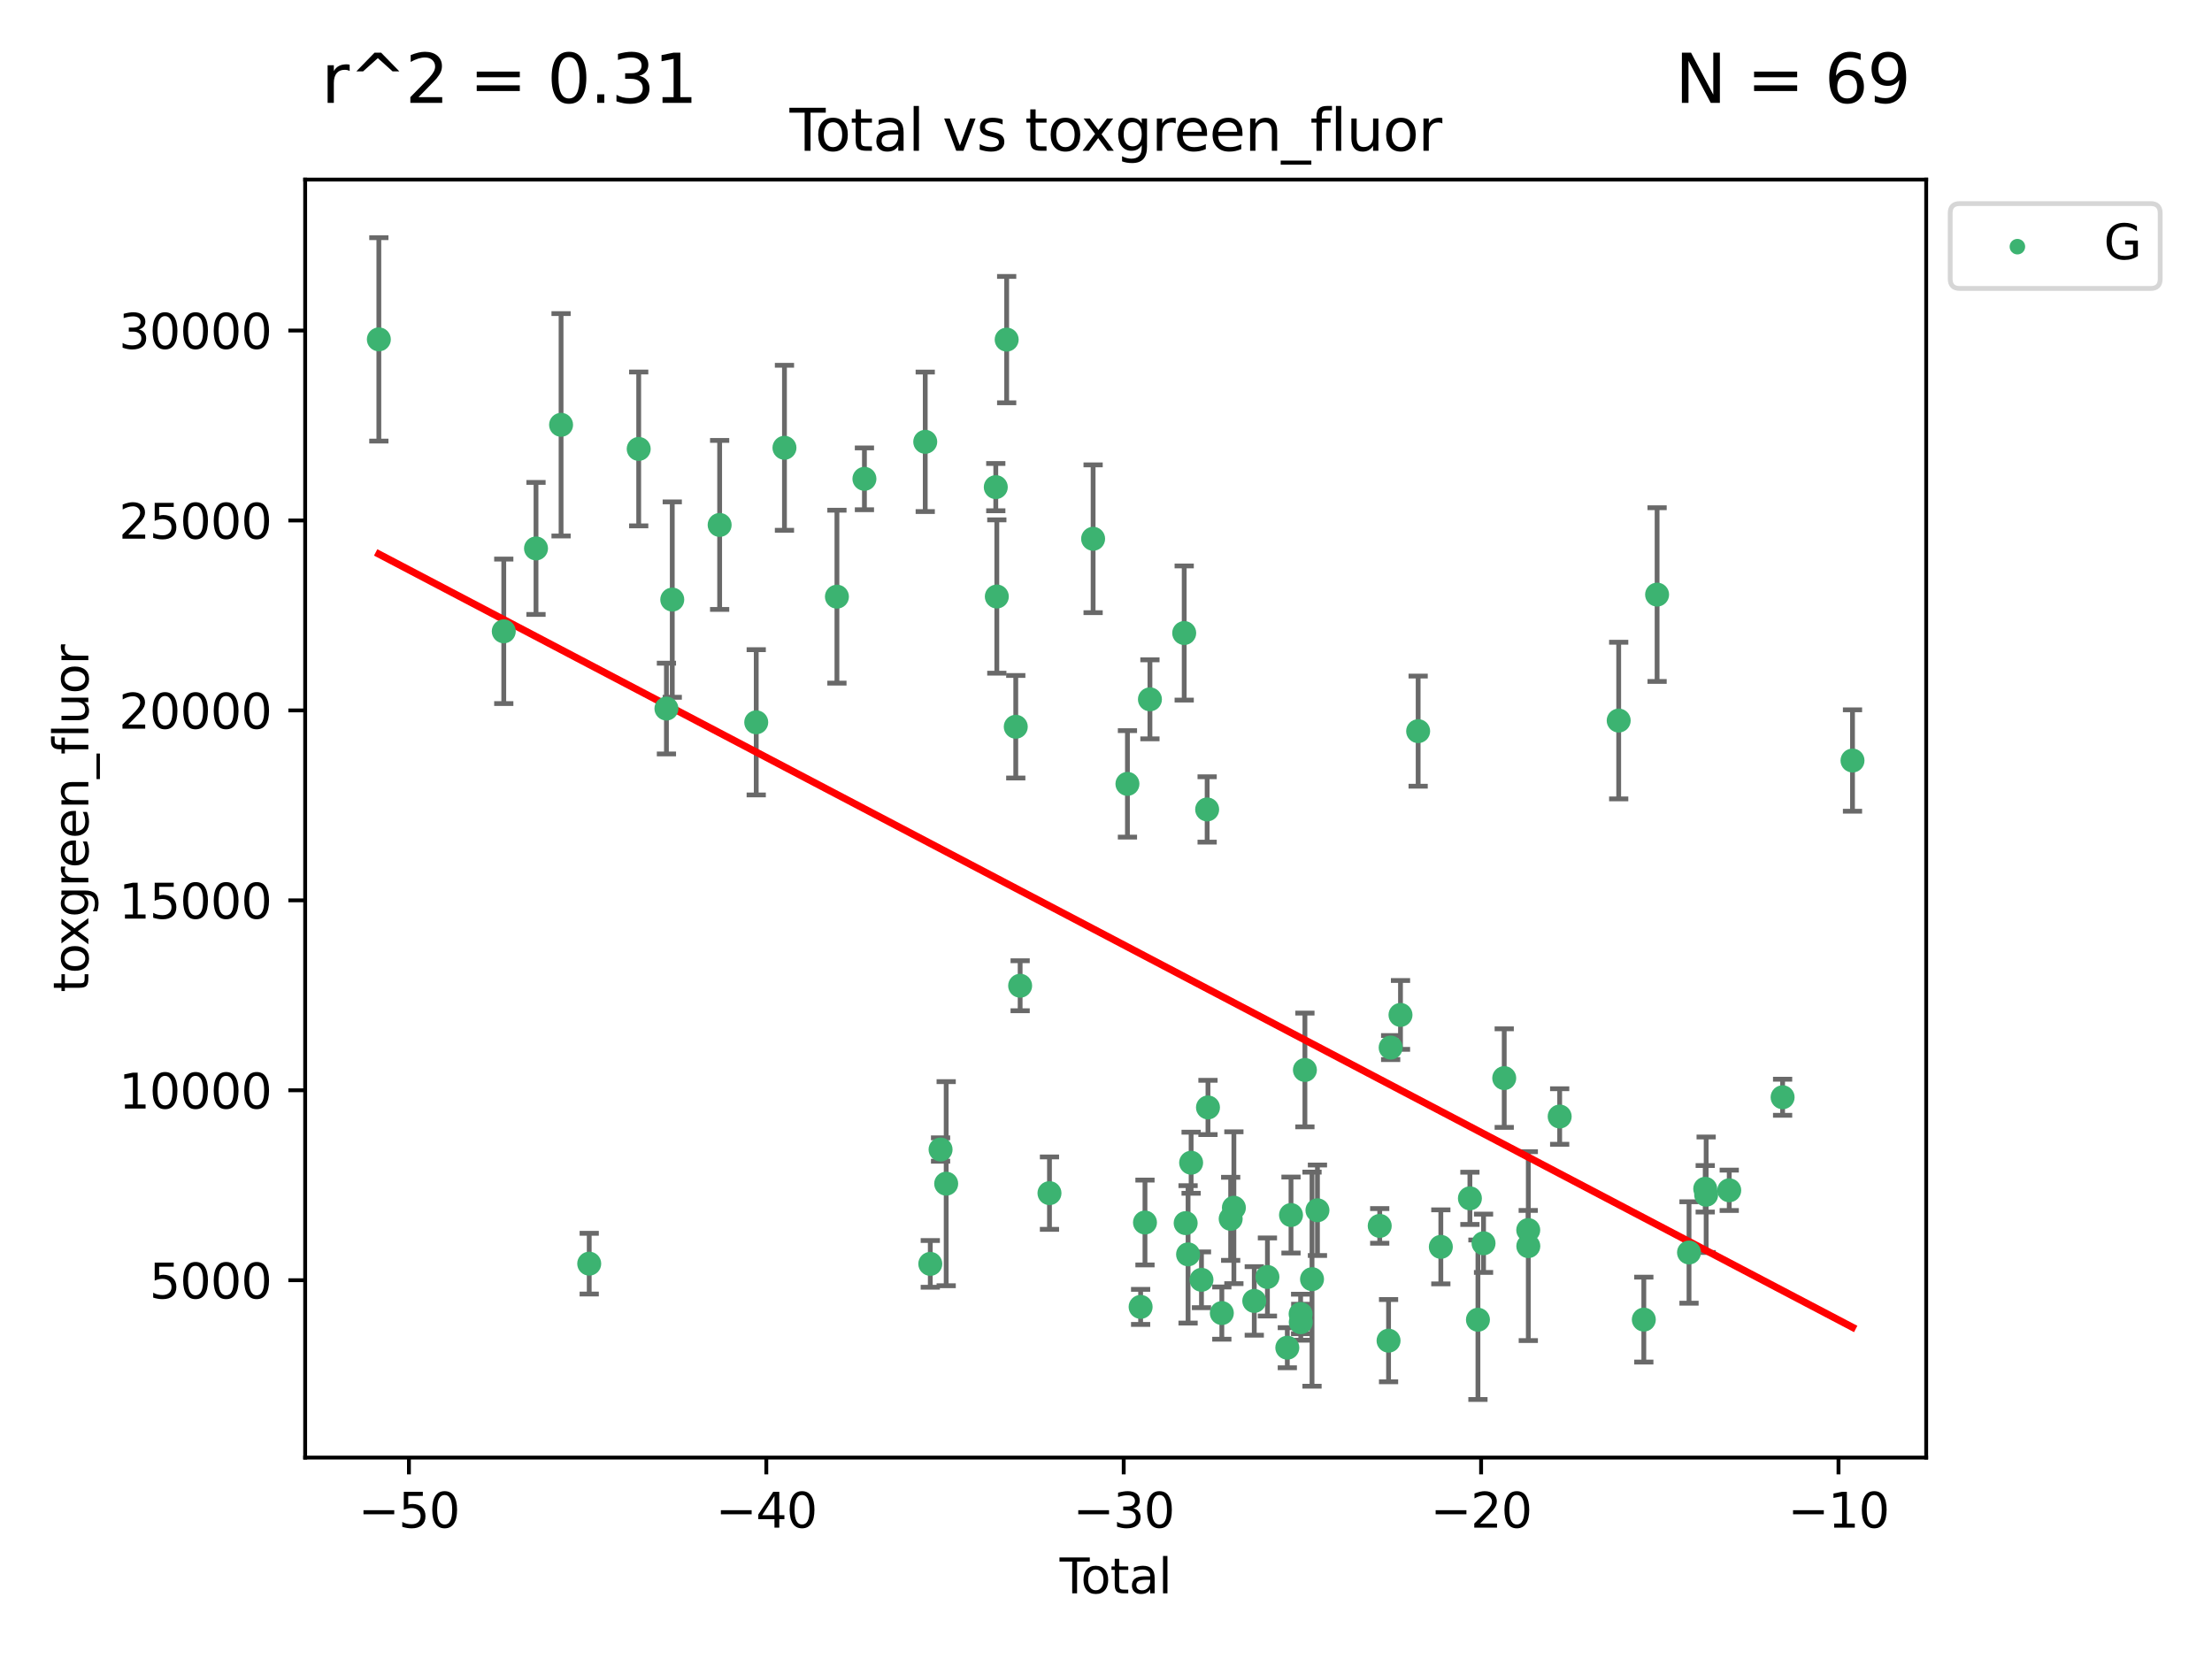 <?xml version="1.0" encoding="utf-8" standalone="no"?>
<!DOCTYPE svg PUBLIC "-//W3C//DTD SVG 1.1//EN"
  "http://www.w3.org/Graphics/SVG/1.1/DTD/svg11.dtd">
<svg xmlns:xlink="http://www.w3.org/1999/xlink" width="460.8pt" height="345.6pt" viewBox="0 0 460.8 345.6" xmlns="http://www.w3.org/2000/svg" version="1.1">
 <defs>
  <style type="text/css">*{stroke-linejoin: round; stroke-linecap: butt}</style>
 </defs>
 <g id="figure_1">
  <g id="patch_1">
   <path d="M 0 345.6 
L 460.8 345.6 
L 460.8 0 
L 0 0 
z
" style="fill: #ffffff"/>
  </g>
  <g id="axes_1">
   <g id="patch_2">
    <path d="M 63.571 303.64 
L 401.26 303.64 
L 401.26 37.411 
L 63.571 37.411 
z
" style="fill: #ffffff"/>
   </g>
   <g id="PathCollection_1">
    <defs>
     <path id="m1f26266fa7" d="M 0 1.118 
C 0.297 1.118 0.581 1 0.791 0.791 
C 1 0.581 1.118 0.297 1.118 0 
C 1.118 -0.297 1 -0.581 0.791 -0.791 
C 0.581 -1 0.297 -1.118 0 -1.118 
C -0.297 -1.118 -0.581 -1 -0.791 -0.791 
C -1 -0.581 -1.118 -0.297 -1.118 0 
C -1.118 0.297 -1 0.581 -0.791 0.791 
C -0.581 1 -0.297 1.118 0 1.118 
z
" style="stroke: #3cb371"/>
    </defs>
    <g clip-path="url(#peb899f0ed3)">
     <use xlink:href="#m1f26266fa7" x="78.921" y="70.697" style="fill: #3cb371; stroke: #3cb371"/>
     <use xlink:href="#m1f26266fa7" x="104.945" y="131.515" style="fill: #3cb371; stroke: #3cb371"/>
     <use xlink:href="#m1f26266fa7" x="111.661" y="114.247" style="fill: #3cb371; stroke: #3cb371"/>
     <use xlink:href="#m1f26266fa7" x="116.882" y="88.495" style="fill: #3cb371; stroke: #3cb371"/>
     <use xlink:href="#m1f26266fa7" x="122.745" y="263.244" style="fill: #3cb371; stroke: #3cb371"/>
     <use xlink:href="#m1f26266fa7" x="133.054" y="93.519" style="fill: #3cb371; stroke: #3cb371"/>
     <use xlink:href="#m1f26266fa7" x="138.83" y="147.608" style="fill: #3cb371; stroke: #3cb371"/>
     <use xlink:href="#m1f26266fa7" x="140.045" y="124.902" style="fill: #3cb371; stroke: #3cb371"/>
     <use xlink:href="#m1f26266fa7" x="149.915" y="109.353" style="fill: #3cb371; stroke: #3cb371"/>
     <use xlink:href="#m1f26266fa7" x="157.537" y="150.469" style="fill: #3cb371; stroke: #3cb371"/>
     <use xlink:href="#m1f26266fa7" x="163.418" y="93.281" style="fill: #3cb371; stroke: #3cb371"/>
     <use xlink:href="#m1f26266fa7" x="174.347" y="124.296" style="fill: #3cb371; stroke: #3cb371"/>
     <use xlink:href="#m1f26266fa7" x="180.076" y="99.749" style="fill: #3cb371; stroke: #3cb371"/>
     <use xlink:href="#m1f26266fa7" x="192.744" y="92.039" style="fill: #3cb371; stroke: #3cb371"/>
     <use xlink:href="#m1f26266fa7" x="193.795" y="263.288" style="fill: #3cb371; stroke: #3cb371"/>
     <use xlink:href="#m1f26266fa7" x="195.937" y="239.466" style="fill: #3cb371; stroke: #3cb371"/>
     <use xlink:href="#m1f26266fa7" x="197.107" y="246.582" style="fill: #3cb371; stroke: #3cb371"/>
     <use xlink:href="#m1f26266fa7" x="207.44" y="101.477" style="fill: #3cb371; stroke: #3cb371"/>
     <use xlink:href="#m1f26266fa7" x="207.655" y="124.265" style="fill: #3cb371; stroke: #3cb371"/>
     <use xlink:href="#m1f26266fa7" x="209.708" y="70.746" style="fill: #3cb371; stroke: #3cb371"/>
     <use xlink:href="#m1f26266fa7" x="211.603" y="151.397" style="fill: #3cb371; stroke: #3cb371"/>
     <use xlink:href="#m1f26266fa7" x="212.514" y="205.347" style="fill: #3cb371; stroke: #3cb371"/>
     <use xlink:href="#m1f26266fa7" x="218.625" y="248.554" style="fill: #3cb371; stroke: #3cb371"/>
     <use xlink:href="#m1f26266fa7" x="227.715" y="112.237" style="fill: #3cb371; stroke: #3cb371"/>
     <use xlink:href="#m1f26266fa7" x="234.867" y="163.297" style="fill: #3cb371; stroke: #3cb371"/>
     <use xlink:href="#m1f26266fa7" x="237.612" y="272.248" style="fill: #3cb371; stroke: #3cb371"/>
     <use xlink:href="#m1f26266fa7" x="238.521" y="254.672" style="fill: #3cb371; stroke: #3cb371"/>
     <use xlink:href="#m1f26266fa7" x="239.552" y="145.683" style="fill: #3cb371; stroke: #3cb371"/>
     <use xlink:href="#m1f26266fa7" x="246.69" y="131.87" style="fill: #3cb371; stroke: #3cb371"/>
     <use xlink:href="#m1f26266fa7" x="246.995" y="254.801" style="fill: #3cb371; stroke: #3cb371"/>
     <use xlink:href="#m1f26266fa7" x="247.498" y="261.306" style="fill: #3cb371; stroke: #3cb371"/>
     <use xlink:href="#m1f26266fa7" x="248.132" y="242.216" style="fill: #3cb371; stroke: #3cb371"/>
     <use xlink:href="#m1f26266fa7" x="250.289" y="266.605" style="fill: #3cb371; stroke: #3cb371"/>
     <use xlink:href="#m1f26266fa7" x="251.47" y="168.62" style="fill: #3cb371; stroke: #3cb371"/>
     <use xlink:href="#m1f26266fa7" x="251.643" y="230.701" style="fill: #3cb371; stroke: #3cb371"/>
     <use xlink:href="#m1f26266fa7" x="254.53" y="273.537" style="fill: #3cb371; stroke: #3cb371"/>
     <use xlink:href="#m1f26266fa7" x="256.372" y="253.906" style="fill: #3cb371; stroke: #3cb371"/>
     <use xlink:href="#m1f26266fa7" x="257.041" y="251.593" style="fill: #3cb371; stroke: #3cb371"/>
     <use xlink:href="#m1f26266fa7" x="261.288" y="271.005" style="fill: #3cb371; stroke: #3cb371"/>
     <use xlink:href="#m1f26266fa7" x="264.028" y="266.018" style="fill: #3cb371; stroke: #3cb371"/>
     <use xlink:href="#m1f26266fa7" x="268.172" y="280.752" style="fill: #3cb371; stroke: #3cb371"/>
     <use xlink:href="#m1f26266fa7" x="268.941" y="253.111" style="fill: #3cb371; stroke: #3cb371"/>
     <use xlink:href="#m1f26266fa7" x="270.942" y="273.724" style="fill: #3cb371; stroke: #3cb371"/>
     <use xlink:href="#m1f26266fa7" x="270.973" y="275.443" style="fill: #3cb371; stroke: #3cb371"/>
     <use xlink:href="#m1f26266fa7" x="271.837" y="222.895" style="fill: #3cb371; stroke: #3cb371"/>
     <use xlink:href="#m1f26266fa7" x="273.319" y="266.474" style="fill: #3cb371; stroke: #3cb371"/>
     <use xlink:href="#m1f26266fa7" x="274.449" y="252.122" style="fill: #3cb371; stroke: #3cb371"/>
     <use xlink:href="#m1f26266fa7" x="287.421" y="255.377" style="fill: #3cb371; stroke: #3cb371"/>
     <use xlink:href="#m1f26266fa7" x="289.262" y="279.285" style="fill: #3cb371; stroke: #3cb371"/>
     <use xlink:href="#m1f26266fa7" x="289.699" y="218.227" style="fill: #3cb371; stroke: #3cb371"/>
     <use xlink:href="#m1f26266fa7" x="291.75" y="211.426" style="fill: #3cb371; stroke: #3cb371"/>
     <use xlink:href="#m1f26266fa7" x="295.426" y="152.313" style="fill: #3cb371; stroke: #3cb371"/>
     <use xlink:href="#m1f26266fa7" x="300.153" y="259.745" style="fill: #3cb371; stroke: #3cb371"/>
     <use xlink:href="#m1f26266fa7" x="306.209" y="249.634" style="fill: #3cb371; stroke: #3cb371"/>
     <use xlink:href="#m1f26266fa7" x="307.883" y="274.926" style="fill: #3cb371; stroke: #3cb371"/>
     <use xlink:href="#m1f26266fa7" x="309.049" y="258.998" style="fill: #3cb371; stroke: #3cb371"/>
     <use xlink:href="#m1f26266fa7" x="313.358" y="224.588" style="fill: #3cb371; stroke: #3cb371"/>
     <use xlink:href="#m1f26266fa7" x="318.359" y="256.243" style="fill: #3cb371; stroke: #3cb371"/>
     <use xlink:href="#m1f26266fa7" x="318.374" y="259.592" style="fill: #3cb371; stroke: #3cb371"/>
     <use xlink:href="#m1f26266fa7" x="324.91" y="232.59" style="fill: #3cb371; stroke: #3cb371"/>
     <use xlink:href="#m1f26266fa7" x="337.204" y="150.105" style="fill: #3cb371; stroke: #3cb371"/>
     <use xlink:href="#m1f26266fa7" x="342.437" y="274.898" style="fill: #3cb371; stroke: #3cb371"/>
     <use xlink:href="#m1f26266fa7" x="345.204" y="123.865" style="fill: #3cb371; stroke: #3cb371"/>
     <use xlink:href="#m1f26266fa7" x="351.854" y="260.916" style="fill: #3cb371; stroke: #3cb371"/>
     <use xlink:href="#m1f26266fa7" x="355.23" y="247.646" style="fill: #3cb371; stroke: #3cb371"/>
     <use xlink:href="#m1f26266fa7" x="355.424" y="248.886" style="fill: #3cb371; stroke: #3cb371"/>
     <use xlink:href="#m1f26266fa7" x="360.232" y="247.962" style="fill: #3cb371; stroke: #3cb371"/>
     <use xlink:href="#m1f26266fa7" x="371.349" y="228.579" style="fill: #3cb371; stroke: #3cb371"/>
     <use xlink:href="#m1f26266fa7" x="385.911" y="158.432" style="fill: #3cb371; stroke: #3cb371"/>
    </g>
   </g>
   <g id="matplotlib.axis_1">
    <g id="xtick_1">
     <g id="line2d_1">
      <defs>
       <path id="m17f52fad40" d="M 0 0 
L 0 3.5 
" style="stroke: #000000; stroke-width: 0.8"/>
      </defs>
      <g>
       <use xlink:href="#m17f52fad40" x="85.187" y="303.64" style="stroke: #000000; stroke-width: 0.8"/>
      </g>
     </g>
     <g id="text_1">
      <!-- −50 -->
      <g transform="translate(74.634 318.238)scale(0.1 -0.1)">
       <defs>
        <path id="DejaVuSans-2212" d="M 678 2272 
L 4684 2272 
L 4684 1741 
L 678 1741 
L 678 2272 
z
" transform="scale(0.016)"/>
        <path id="DejaVuSans-35" d="M 691 4666 
L 3169 4666 
L 3169 4134 
L 1269 4134 
L 1269 2991 
Q 1406 3038 1543 3061 
Q 1681 3084 1819 3084 
Q 2600 3084 3056 2656 
Q 3513 2228 3513 1497 
Q 3513 744 3044 326 
Q 2575 -91 1722 -91 
Q 1428 -91 1123 -41 
Q 819 9 494 109 
L 494 744 
Q 775 591 1075 516 
Q 1375 441 1709 441 
Q 2250 441 2565 725 
Q 2881 1009 2881 1497 
Q 2881 1984 2565 2268 
Q 2250 2553 1709 2553 
Q 1456 2553 1204 2497 
Q 953 2441 691 2322 
L 691 4666 
z
" transform="scale(0.016)"/>
        <path id="DejaVuSans-30" d="M 2034 4250 
Q 1547 4250 1301 3770 
Q 1056 3291 1056 2328 
Q 1056 1369 1301 889 
Q 1547 409 2034 409 
Q 2525 409 2770 889 
Q 3016 1369 3016 2328 
Q 3016 3291 2770 3770 
Q 2525 4250 2034 4250 
z
M 2034 4750 
Q 2819 4750 3233 4129 
Q 3647 3509 3647 2328 
Q 3647 1150 3233 529 
Q 2819 -91 2034 -91 
Q 1250 -91 836 529 
Q 422 1150 422 2328 
Q 422 3509 836 4129 
Q 1250 4750 2034 4750 
z
" transform="scale(0.016)"/>
       </defs>
       <use xlink:href="#DejaVuSans-2212"/>
       <use xlink:href="#DejaVuSans-35" x="83.789"/>
       <use xlink:href="#DejaVuSans-30" x="147.412"/>
      </g>
     </g>
    </g>
    <g id="xtick_2">
     <g id="line2d_2">
      <g>
       <use xlink:href="#m17f52fad40" x="159.638" y="303.64" style="stroke: #000000; stroke-width: 0.8"/>
      </g>
     </g>
     <g id="text_2">
      <!-- −40 -->
      <g transform="translate(149.086 318.238)scale(0.1 -0.1)">
       <defs>
        <path id="DejaVuSans-34" d="M 2419 4116 
L 825 1625 
L 2419 1625 
L 2419 4116 
z
M 2253 4666 
L 3047 4666 
L 3047 1625 
L 3713 1625 
L 3713 1100 
L 3047 1100 
L 3047 0 
L 2419 0 
L 2419 1100 
L 313 1100 
L 313 1709 
L 2253 4666 
z
" transform="scale(0.016)"/>
       </defs>
       <use xlink:href="#DejaVuSans-2212"/>
       <use xlink:href="#DejaVuSans-34" x="83.789"/>
       <use xlink:href="#DejaVuSans-30" x="147.412"/>
      </g>
     </g>
    </g>
    <g id="xtick_3">
     <g id="line2d_3">
      <g>
       <use xlink:href="#m17f52fad40" x="234.089" y="303.64" style="stroke: #000000; stroke-width: 0.8"/>
      </g>
     </g>
     <g id="text_3">
      <!-- −30 -->
      <g transform="translate(223.537 318.238)scale(0.1 -0.1)">
       <defs>
        <path id="DejaVuSans-33" d="M 2597 2516 
Q 3050 2419 3304 2112 
Q 3559 1806 3559 1356 
Q 3559 666 3084 287 
Q 2609 -91 1734 -91 
Q 1441 -91 1130 -33 
Q 819 25 488 141 
L 488 750 
Q 750 597 1062 519 
Q 1375 441 1716 441 
Q 2309 441 2620 675 
Q 2931 909 2931 1356 
Q 2931 1769 2642 2001 
Q 2353 2234 1838 2234 
L 1294 2234 
L 1294 2753 
L 1863 2753 
Q 2328 2753 2575 2939 
Q 2822 3125 2822 3475 
Q 2822 3834 2567 4026 
Q 2313 4219 1838 4219 
Q 1578 4219 1281 4162 
Q 984 4106 628 3988 
L 628 4550 
Q 988 4650 1302 4700 
Q 1616 4750 1894 4750 
Q 2613 4750 3031 4423 
Q 3450 4097 3450 3541 
Q 3450 3153 3228 2886 
Q 3006 2619 2597 2516 
z
" transform="scale(0.016)"/>
       </defs>
       <use xlink:href="#DejaVuSans-2212"/>
       <use xlink:href="#DejaVuSans-33" x="83.789"/>
       <use xlink:href="#DejaVuSans-30" x="147.412"/>
      </g>
     </g>
    </g>
    <g id="xtick_4">
     <g id="line2d_4">
      <g>
       <use xlink:href="#m17f52fad40" x="308.541" y="303.64" style="stroke: #000000; stroke-width: 0.8"/>
      </g>
     </g>
     <g id="text_4">
      <!-- −20 -->
      <g transform="translate(297.988 318.238)scale(0.1 -0.1)">
       <defs>
        <path id="DejaVuSans-32" d="M 1228 531 
L 3431 531 
L 3431 0 
L 469 0 
L 469 531 
Q 828 903 1448 1529 
Q 2069 2156 2228 2338 
Q 2531 2678 2651 2914 
Q 2772 3150 2772 3378 
Q 2772 3750 2511 3984 
Q 2250 4219 1831 4219 
Q 1534 4219 1204 4116 
Q 875 4013 500 3803 
L 500 4441 
Q 881 4594 1212 4672 
Q 1544 4750 1819 4750 
Q 2544 4750 2975 4387 
Q 3406 4025 3406 3419 
Q 3406 3131 3298 2873 
Q 3191 2616 2906 2266 
Q 2828 2175 2409 1742 
Q 1991 1309 1228 531 
z
" transform="scale(0.016)"/>
       </defs>
       <use xlink:href="#DejaVuSans-2212"/>
       <use xlink:href="#DejaVuSans-32" x="83.789"/>
       <use xlink:href="#DejaVuSans-30" x="147.412"/>
      </g>
     </g>
    </g>
    <g id="xtick_5">
     <g id="line2d_5">
      <g>
       <use xlink:href="#m17f52fad40" x="382.992" y="303.64" style="stroke: #000000; stroke-width: 0.8"/>
      </g>
     </g>
     <g id="text_5">
      <!-- −10 -->
      <g transform="translate(372.44 318.238)scale(0.1 -0.1)">
       <defs>
        <path id="DejaVuSans-31" d="M 794 531 
L 1825 531 
L 1825 4091 
L 703 3866 
L 703 4441 
L 1819 4666 
L 2450 4666 
L 2450 531 
L 3481 531 
L 3481 0 
L 794 0 
L 794 531 
z
" transform="scale(0.016)"/>
       </defs>
       <use xlink:href="#DejaVuSans-2212"/>
       <use xlink:href="#DejaVuSans-31" x="83.789"/>
       <use xlink:href="#DejaVuSans-30" x="147.412"/>
      </g>
     </g>
    </g>
    <g id="text_6">
     <!-- Total -->
     <g transform="translate(220.739 331.917)scale(0.1 -0.1)">
      <defs>
       <path id="DejaVuSans-54" d="M -19 4666 
L 3928 4666 
L 3928 4134 
L 2272 4134 
L 2272 0 
L 1638 0 
L 1638 4134 
L -19 4134 
L -19 4666 
z
" transform="scale(0.016)"/>
       <path id="DejaVuSans-6f" d="M 1959 3097 
Q 1497 3097 1228 2736 
Q 959 2375 959 1747 
Q 959 1119 1226 758 
Q 1494 397 1959 397 
Q 2419 397 2687 759 
Q 2956 1122 2956 1747 
Q 2956 2369 2687 2733 
Q 2419 3097 1959 3097 
z
M 1959 3584 
Q 2709 3584 3137 3096 
Q 3566 2609 3566 1747 
Q 3566 888 3137 398 
Q 2709 -91 1959 -91 
Q 1206 -91 779 398 
Q 353 888 353 1747 
Q 353 2609 779 3096 
Q 1206 3584 1959 3584 
z
" transform="scale(0.016)"/>
       <path id="DejaVuSans-74" d="M 1172 4494 
L 1172 3500 
L 2356 3500 
L 2356 3053 
L 1172 3053 
L 1172 1153 
Q 1172 725 1289 603 
Q 1406 481 1766 481 
L 2356 481 
L 2356 0 
L 1766 0 
Q 1100 0 847 248 
Q 594 497 594 1153 
L 594 3053 
L 172 3053 
L 172 3500 
L 594 3500 
L 594 4494 
L 1172 4494 
z
" transform="scale(0.016)"/>
       <path id="DejaVuSans-61" d="M 2194 1759 
Q 1497 1759 1228 1600 
Q 959 1441 959 1056 
Q 959 750 1161 570 
Q 1363 391 1709 391 
Q 2188 391 2477 730 
Q 2766 1069 2766 1631 
L 2766 1759 
L 2194 1759 
z
M 3341 1997 
L 3341 0 
L 2766 0 
L 2766 531 
Q 2569 213 2275 61 
Q 1981 -91 1556 -91 
Q 1019 -91 701 211 
Q 384 513 384 1019 
Q 384 1609 779 1909 
Q 1175 2209 1959 2209 
L 2766 2209 
L 2766 2266 
Q 2766 2663 2505 2880 
Q 2244 3097 1772 3097 
Q 1472 3097 1187 3025 
Q 903 2953 641 2809 
L 641 3341 
Q 956 3463 1253 3523 
Q 1550 3584 1831 3584 
Q 2591 3584 2966 3190 
Q 3341 2797 3341 1997 
z
" transform="scale(0.016)"/>
       <path id="DejaVuSans-6c" d="M 603 4863 
L 1178 4863 
L 1178 0 
L 603 0 
L 603 4863 
z
" transform="scale(0.016)"/>
      </defs>
      <use xlink:href="#DejaVuSans-54"/>
      <use xlink:href="#DejaVuSans-6f" x="44.084"/>
      <use xlink:href="#DejaVuSans-74" x="105.266"/>
      <use xlink:href="#DejaVuSans-61" x="144.475"/>
      <use xlink:href="#DejaVuSans-6c" x="205.754"/>
     </g>
    </g>
   </g>
   <g id="matplotlib.axis_2">
    <g id="ytick_1">
     <g id="line2d_6">
      <defs>
       <path id="m079429881a" d="M 0 0 
L -3.5 0 
" style="stroke: #000000; stroke-width: 0.8"/>
      </defs>
      <g>
       <use xlink:href="#m079429881a" x="63.571" y="266.693" style="stroke: #000000; stroke-width: 0.8"/>
      </g>
     </g>
     <g id="text_7">
      <!-- 5000 -->
      <g transform="translate(31.121 270.492)scale(0.1 -0.1)">
       <use xlink:href="#DejaVuSans-35"/>
       <use xlink:href="#DejaVuSans-30" x="63.623"/>
       <use xlink:href="#DejaVuSans-30" x="127.246"/>
       <use xlink:href="#DejaVuSans-30" x="190.869"/>
      </g>
     </g>
    </g>
    <g id="ytick_2">
     <g id="line2d_7">
      <g>
       <use xlink:href="#m079429881a" x="63.571" y="227.125" style="stroke: #000000; stroke-width: 0.8"/>
      </g>
     </g>
     <g id="text_8">
      <!-- 10000 -->
      <g transform="translate(24.759 230.924)scale(0.1 -0.1)">
       <use xlink:href="#DejaVuSans-31"/>
       <use xlink:href="#DejaVuSans-30" x="63.623"/>
       <use xlink:href="#DejaVuSans-30" x="127.246"/>
       <use xlink:href="#DejaVuSans-30" x="190.869"/>
       <use xlink:href="#DejaVuSans-30" x="254.492"/>
      </g>
     </g>
    </g>
    <g id="ytick_3">
     <g id="line2d_8">
      <g>
       <use xlink:href="#m079429881a" x="63.571" y="187.557" style="stroke: #000000; stroke-width: 0.8"/>
      </g>
     </g>
     <g id="text_9">
      <!-- 15000 -->
      <g transform="translate(24.759 191.356)scale(0.1 -0.1)">
       <use xlink:href="#DejaVuSans-31"/>
       <use xlink:href="#DejaVuSans-35" x="63.623"/>
       <use xlink:href="#DejaVuSans-30" x="127.246"/>
       <use xlink:href="#DejaVuSans-30" x="190.869"/>
       <use xlink:href="#DejaVuSans-30" x="254.492"/>
      </g>
     </g>
    </g>
    <g id="ytick_4">
     <g id="line2d_9">
      <g>
       <use xlink:href="#m079429881a" x="63.571" y="147.989" style="stroke: #000000; stroke-width: 0.8"/>
      </g>
     </g>
     <g id="text_10">
      <!-- 20000 -->
      <g transform="translate(24.759 151.788)scale(0.1 -0.1)">
       <use xlink:href="#DejaVuSans-32"/>
       <use xlink:href="#DejaVuSans-30" x="63.623"/>
       <use xlink:href="#DejaVuSans-30" x="127.246"/>
       <use xlink:href="#DejaVuSans-30" x="190.869"/>
       <use xlink:href="#DejaVuSans-30" x="254.492"/>
      </g>
     </g>
    </g>
    <g id="ytick_5">
     <g id="line2d_10">
      <g>
       <use xlink:href="#m079429881a" x="63.571" y="108.421" style="stroke: #000000; stroke-width: 0.8"/>
      </g>
     </g>
     <g id="text_11">
      <!-- 25000 -->
      <g transform="translate(24.759 112.22)scale(0.1 -0.1)">
       <use xlink:href="#DejaVuSans-32"/>
       <use xlink:href="#DejaVuSans-35" x="63.623"/>
       <use xlink:href="#DejaVuSans-30" x="127.246"/>
       <use xlink:href="#DejaVuSans-30" x="190.869"/>
       <use xlink:href="#DejaVuSans-30" x="254.492"/>
      </g>
     </g>
    </g>
    <g id="ytick_6">
     <g id="line2d_11">
      <g>
       <use xlink:href="#m079429881a" x="63.571" y="68.853" style="stroke: #000000; stroke-width: 0.8"/>
      </g>
     </g>
     <g id="text_12">
      <!-- 30000 -->
      <g transform="translate(24.759 72.652)scale(0.1 -0.1)">
       <use xlink:href="#DejaVuSans-33"/>
       <use xlink:href="#DejaVuSans-30" x="63.623"/>
       <use xlink:href="#DejaVuSans-30" x="127.246"/>
       <use xlink:href="#DejaVuSans-30" x="190.869"/>
       <use xlink:href="#DejaVuSans-30" x="254.492"/>
      </g>
     </g>
    </g>
    <g id="text_13">
     <!-- toxgreen_fluor -->
     <g transform="translate(18.401 206.72)rotate(-90)scale(0.1 -0.1)">
      <defs>
       <path id="DejaVuSans-78" d="M 3513 3500 
L 2247 1797 
L 3578 0 
L 2900 0 
L 1881 1375 
L 863 0 
L 184 0 
L 1544 1831 
L 300 3500 
L 978 3500 
L 1906 2253 
L 2834 3500 
L 3513 3500 
z
" transform="scale(0.016)"/>
       <path id="DejaVuSans-67" d="M 2906 1791 
Q 2906 2416 2648 2759 
Q 2391 3103 1925 3103 
Q 1463 3103 1205 2759 
Q 947 2416 947 1791 
Q 947 1169 1205 825 
Q 1463 481 1925 481 
Q 2391 481 2648 825 
Q 2906 1169 2906 1791 
z
M 3481 434 
Q 3481 -459 3084 -895 
Q 2688 -1331 1869 -1331 
Q 1566 -1331 1297 -1286 
Q 1028 -1241 775 -1147 
L 775 -588 
Q 1028 -725 1275 -790 
Q 1522 -856 1778 -856 
Q 2344 -856 2625 -561 
Q 2906 -266 2906 331 
L 2906 616 
Q 2728 306 2450 153 
Q 2172 0 1784 0 
Q 1141 0 747 490 
Q 353 981 353 1791 
Q 353 2603 747 3093 
Q 1141 3584 1784 3584 
Q 2172 3584 2450 3431 
Q 2728 3278 2906 2969 
L 2906 3500 
L 3481 3500 
L 3481 434 
z
" transform="scale(0.016)"/>
       <path id="DejaVuSans-72" d="M 2631 2963 
Q 2534 3019 2420 3045 
Q 2306 3072 2169 3072 
Q 1681 3072 1420 2755 
Q 1159 2438 1159 1844 
L 1159 0 
L 581 0 
L 581 3500 
L 1159 3500 
L 1159 2956 
Q 1341 3275 1631 3429 
Q 1922 3584 2338 3584 
Q 2397 3584 2469 3576 
Q 2541 3569 2628 3553 
L 2631 2963 
z
" transform="scale(0.016)"/>
       <path id="DejaVuSans-65" d="M 3597 1894 
L 3597 1613 
L 953 1613 
Q 991 1019 1311 708 
Q 1631 397 2203 397 
Q 2534 397 2845 478 
Q 3156 559 3463 722 
L 3463 178 
Q 3153 47 2828 -22 
Q 2503 -91 2169 -91 
Q 1331 -91 842 396 
Q 353 884 353 1716 
Q 353 2575 817 3079 
Q 1281 3584 2069 3584 
Q 2775 3584 3186 3129 
Q 3597 2675 3597 1894 
z
M 3022 2063 
Q 3016 2534 2758 2815 
Q 2500 3097 2075 3097 
Q 1594 3097 1305 2825 
Q 1016 2553 972 2059 
L 3022 2063 
z
" transform="scale(0.016)"/>
       <path id="DejaVuSans-6e" d="M 3513 2113 
L 3513 0 
L 2938 0 
L 2938 2094 
Q 2938 2591 2744 2837 
Q 2550 3084 2163 3084 
Q 1697 3084 1428 2787 
Q 1159 2491 1159 1978 
L 1159 0 
L 581 0 
L 581 3500 
L 1159 3500 
L 1159 2956 
Q 1366 3272 1645 3428 
Q 1925 3584 2291 3584 
Q 2894 3584 3203 3211 
Q 3513 2838 3513 2113 
z
" transform="scale(0.016)"/>
       <path id="DejaVuSans-5f" d="M 3263 -1063 
L 3263 -1509 
L -63 -1509 
L -63 -1063 
L 3263 -1063 
z
" transform="scale(0.016)"/>
       <path id="DejaVuSans-66" d="M 2375 4863 
L 2375 4384 
L 1825 4384 
Q 1516 4384 1395 4259 
Q 1275 4134 1275 3809 
L 1275 3500 
L 2222 3500 
L 2222 3053 
L 1275 3053 
L 1275 0 
L 697 0 
L 697 3053 
L 147 3053 
L 147 3500 
L 697 3500 
L 697 3744 
Q 697 4328 969 4595 
Q 1241 4863 1831 4863 
L 2375 4863 
z
" transform="scale(0.016)"/>
       <path id="DejaVuSans-75" d="M 544 1381 
L 544 3500 
L 1119 3500 
L 1119 1403 
Q 1119 906 1312 657 
Q 1506 409 1894 409 
Q 2359 409 2629 706 
Q 2900 1003 2900 1516 
L 2900 3500 
L 3475 3500 
L 3475 0 
L 2900 0 
L 2900 538 
Q 2691 219 2414 64 
Q 2138 -91 1772 -91 
Q 1169 -91 856 284 
Q 544 659 544 1381 
z
M 1991 3584 
L 1991 3584 
z
" transform="scale(0.016)"/>
      </defs>
      <use xlink:href="#DejaVuSans-74"/>
      <use xlink:href="#DejaVuSans-6f" x="39.209"/>
      <use xlink:href="#DejaVuSans-78" x="97.266"/>
      <use xlink:href="#DejaVuSans-67" x="156.445"/>
      <use xlink:href="#DejaVuSans-72" x="219.922"/>
      <use xlink:href="#DejaVuSans-65" x="258.785"/>
      <use xlink:href="#DejaVuSans-65" x="320.309"/>
      <use xlink:href="#DejaVuSans-6e" x="381.832"/>
      <use xlink:href="#DejaVuSans-5f" x="445.211"/>
      <use xlink:href="#DejaVuSans-66" x="495.211"/>
      <use xlink:href="#DejaVuSans-6c" x="530.416"/>
      <use xlink:href="#DejaVuSans-75" x="558.199"/>
      <use xlink:href="#DejaVuSans-6f" x="621.578"/>
      <use xlink:href="#DejaVuSans-72" x="682.76"/>
     </g>
    </g>
   </g>
   <g id="LineCollection_1">
    <path d="M 78.921 91.882 
L 78.921 49.513 
" clip-path="url(#peb899f0ed3)" style="fill: none; stroke: #696969"/>
    <path d="M 104.945 146.565 
L 104.945 116.466 
" clip-path="url(#peb899f0ed3)" style="fill: none; stroke: #696969"/>
    <path d="M 111.661 128.001 
L 111.661 100.493 
" clip-path="url(#peb899f0ed3)" style="fill: none; stroke: #696969"/>
    <path d="M 116.882 111.658 
L 116.882 65.332 
" clip-path="url(#peb899f0ed3)" style="fill: none; stroke: #696969"/>
    <path d="M 122.745 269.569 
L 122.745 256.919 
" clip-path="url(#peb899f0ed3)" style="fill: none; stroke: #696969"/>
    <path d="M 133.054 109.546 
L 133.054 77.492 
" clip-path="url(#peb899f0ed3)" style="fill: none; stroke: #696969"/>
    <path d="M 138.83 157.063 
L 138.83 138.153 
" clip-path="url(#peb899f0ed3)" style="fill: none; stroke: #696969"/>
    <path d="M 140.045 145.257 
L 140.045 104.548 
" clip-path="url(#peb899f0ed3)" style="fill: none; stroke: #696969"/>
    <path d="M 149.915 126.956 
L 149.915 91.751 
" clip-path="url(#peb899f0ed3)" style="fill: none; stroke: #696969"/>
    <path d="M 157.537 165.597 
L 157.537 135.341 
" clip-path="url(#peb899f0ed3)" style="fill: none; stroke: #696969"/>
    <path d="M 163.418 110.469 
L 163.418 76.093 
" clip-path="url(#peb899f0ed3)" style="fill: none; stroke: #696969"/>
    <path d="M 174.347 142.309 
L 174.347 106.282 
" clip-path="url(#peb899f0ed3)" style="fill: none; stroke: #696969"/>
    <path d="M 180.076 106.185 
L 180.076 93.313 
" clip-path="url(#peb899f0ed3)" style="fill: none; stroke: #696969"/>
    <path d="M 192.744 106.568 
L 192.744 77.509 
" clip-path="url(#peb899f0ed3)" style="fill: none; stroke: #696969"/>
    <path d="M 193.795 268.154 
L 193.795 258.423 
" clip-path="url(#peb899f0ed3)" style="fill: none; stroke: #696969"/>
    <path d="M 195.937 241.903 
L 195.937 237.028 
" clip-path="url(#peb899f0ed3)" style="fill: none; stroke: #696969"/>
    <path d="M 197.107 267.841 
L 197.107 225.323 
" clip-path="url(#peb899f0ed3)" style="fill: none; stroke: #696969"/>
    <path d="M 207.44 106.404 
L 207.44 96.549 
" clip-path="url(#peb899f0ed3)" style="fill: none; stroke: #696969"/>
    <path d="M 207.655 140.234 
L 207.655 108.295 
" clip-path="url(#peb899f0ed3)" style="fill: none; stroke: #696969"/>
    <path d="M 209.708 83.907 
L 209.708 57.586 
" clip-path="url(#peb899f0ed3)" style="fill: none; stroke: #696969"/>
    <path d="M 211.603 162.075 
L 211.603 140.718 
" clip-path="url(#peb899f0ed3)" style="fill: none; stroke: #696969"/>
    <path d="M 212.514 210.557 
L 212.514 200.138 
" clip-path="url(#peb899f0ed3)" style="fill: none; stroke: #696969"/>
    <path d="M 218.625 256.094 
L 218.625 241.014 
" clip-path="url(#peb899f0ed3)" style="fill: none; stroke: #696969"/>
    <path d="M 227.715 127.633 
L 227.715 96.841 
" clip-path="url(#peb899f0ed3)" style="fill: none; stroke: #696969"/>
    <path d="M 234.867 174.387 
L 234.867 152.207 
" clip-path="url(#peb899f0ed3)" style="fill: none; stroke: #696969"/>
    <path d="M 237.612 275.902 
L 237.612 268.594 
" clip-path="url(#peb899f0ed3)" style="fill: none; stroke: #696969"/>
    <path d="M 238.521 263.511 
L 238.521 245.832 
" clip-path="url(#peb899f0ed3)" style="fill: none; stroke: #696969"/>
    <path d="M 239.552 153.913 
L 239.552 137.454 
" clip-path="url(#peb899f0ed3)" style="fill: none; stroke: #696969"/>
    <path d="M 246.69 145.838 
L 246.69 117.901 
" clip-path="url(#peb899f0ed3)" style="fill: none; stroke: #696969"/>
    <path d="M 246.995 255.473 
L 246.995 254.128 
" clip-path="url(#peb899f0ed3)" style="fill: none; stroke: #696969"/>
    <path d="M 247.498 275.619 
L 247.498 246.993 
" clip-path="url(#peb899f0ed3)" style="fill: none; stroke: #696969"/>
    <path d="M 248.132 248.578 
L 248.132 235.854 
" clip-path="url(#peb899f0ed3)" style="fill: none; stroke: #696969"/>
    <path d="M 250.289 272.414 
L 250.289 260.795 
" clip-path="url(#peb899f0ed3)" style="fill: none; stroke: #696969"/>
    <path d="M 251.47 175.427 
L 251.47 161.813 
" clip-path="url(#peb899f0ed3)" style="fill: none; stroke: #696969"/>
    <path d="M 251.643 236.35 
L 251.643 225.052 
" clip-path="url(#peb899f0ed3)" style="fill: none; stroke: #696969"/>
    <path d="M 254.53 278.977 
L 254.53 268.098 
" clip-path="url(#peb899f0ed3)" style="fill: none; stroke: #696969"/>
    <path d="M 256.372 262.559 
L 256.372 245.252 
" clip-path="url(#peb899f0ed3)" style="fill: none; stroke: #696969"/>
    <path d="M 257.041 267.408 
L 257.041 235.778 
" clip-path="url(#peb899f0ed3)" style="fill: none; stroke: #696969"/>
    <path d="M 261.288 278.145 
L 261.288 263.865 
" clip-path="url(#peb899f0ed3)" style="fill: none; stroke: #696969"/>
    <path d="M 264.028 274.149 
L 264.028 257.888 
" clip-path="url(#peb899f0ed3)" style="fill: none; stroke: #696969"/>
    <path d="M 268.172 284.926 
L 268.172 276.579 
" clip-path="url(#peb899f0ed3)" style="fill: none; stroke: #696969"/>
    <path d="M 268.941 261.024 
L 268.941 245.199 
" clip-path="url(#peb899f0ed3)" style="fill: none; stroke: #696969"/>
    <path d="M 270.942 277.841 
L 270.942 269.608 
" clip-path="url(#peb899f0ed3)" style="fill: none; stroke: #696969"/>
    <path d="M 270.973 279.191 
L 270.973 271.695 
" clip-path="url(#peb899f0ed3)" style="fill: none; stroke: #696969"/>
    <path d="M 271.837 234.745 
L 271.837 211.045 
" clip-path="url(#peb899f0ed3)" style="fill: none; stroke: #696969"/>
    <path d="M 273.319 288.774 
L 273.319 244.174 
" clip-path="url(#peb899f0ed3)" style="fill: none; stroke: #696969"/>
    <path d="M 274.449 261.548 
L 274.449 242.697 
" clip-path="url(#peb899f0ed3)" style="fill: none; stroke: #696969"/>
    <path d="M 287.421 258.984 
L 287.421 251.77 
" clip-path="url(#peb899f0ed3)" style="fill: none; stroke: #696969"/>
    <path d="M 289.262 287.854 
L 289.262 270.717 
" clip-path="url(#peb899f0ed3)" style="fill: none; stroke: #696969"/>
    <path d="M 289.699 220.73 
L 289.699 215.723 
" clip-path="url(#peb899f0ed3)" style="fill: none; stroke: #696969"/>
    <path d="M 291.75 218.596 
L 291.75 204.256 
" clip-path="url(#peb899f0ed3)" style="fill: none; stroke: #696969"/>
    <path d="M 295.426 163.784 
L 295.426 140.842 
" clip-path="url(#peb899f0ed3)" style="fill: none; stroke: #696969"/>
    <path d="M 300.153 267.457 
L 300.153 252.032 
" clip-path="url(#peb899f0ed3)" style="fill: none; stroke: #696969"/>
    <path d="M 306.209 255.075 
L 306.209 244.193 
" clip-path="url(#peb899f0ed3)" style="fill: none; stroke: #696969"/>
    <path d="M 307.883 291.539 
L 307.883 258.313 
" clip-path="url(#peb899f0ed3)" style="fill: none; stroke: #696969"/>
    <path d="M 309.049 265.074 
L 309.049 252.922 
" clip-path="url(#peb899f0ed3)" style="fill: none; stroke: #696969"/>
    <path d="M 313.358 234.857 
L 313.358 214.32 
" clip-path="url(#peb899f0ed3)" style="fill: none; stroke: #696969"/>
    <path d="M 318.359 260.333 
L 318.359 252.153 
" clip-path="url(#peb899f0ed3)" style="fill: none; stroke: #696969"/>
    <path d="M 318.374 279.266 
L 318.374 239.918 
" clip-path="url(#peb899f0ed3)" style="fill: none; stroke: #696969"/>
    <path d="M 324.91 238.376 
L 324.91 226.803 
" clip-path="url(#peb899f0ed3)" style="fill: none; stroke: #696969"/>
    <path d="M 337.204 166.419 
L 337.204 133.792 
" clip-path="url(#peb899f0ed3)" style="fill: none; stroke: #696969"/>
    <path d="M 342.437 283.742 
L 342.437 266.054 
" clip-path="url(#peb899f0ed3)" style="fill: none; stroke: #696969"/>
    <path d="M 345.204 141.959 
L 345.204 105.771 
" clip-path="url(#peb899f0ed3)" style="fill: none; stroke: #696969"/>
    <path d="M 351.854 271.48 
L 351.854 250.353 
" clip-path="url(#peb899f0ed3)" style="fill: none; stroke: #696969"/>
    <path d="M 355.23 252.489 
L 355.23 242.802 
" clip-path="url(#peb899f0ed3)" style="fill: none; stroke: #696969"/>
    <path d="M 355.424 260.915 
L 355.424 236.858 
" clip-path="url(#peb899f0ed3)" style="fill: none; stroke: #696969"/>
    <path d="M 360.232 252.169 
L 360.232 243.756 
" clip-path="url(#peb899f0ed3)" style="fill: none; stroke: #696969"/>
    <path d="M 371.349 232.339 
L 371.349 224.819 
" clip-path="url(#peb899f0ed3)" style="fill: none; stroke: #696969"/>
    <path d="M 385.911 168.993 
L 385.911 147.871 
" clip-path="url(#peb899f0ed3)" style="fill: none; stroke: #696969"/>
   </g>
   <g id="line2d_12">
    <defs>
     <path id="m16dd89a3e0" d="M 2 0 
L -2 -0 
" style="stroke: #696969"/>
    </defs>
    <g clip-path="url(#peb899f0ed3)">
     <use xlink:href="#m16dd89a3e0" x="78.921" y="91.882" style="fill: #696969; stroke: #696969"/>
     <use xlink:href="#m16dd89a3e0" x="104.945" y="146.565" style="fill: #696969; stroke: #696969"/>
     <use xlink:href="#m16dd89a3e0" x="111.661" y="128.001" style="fill: #696969; stroke: #696969"/>
     <use xlink:href="#m16dd89a3e0" x="116.882" y="111.658" style="fill: #696969; stroke: #696969"/>
     <use xlink:href="#m16dd89a3e0" x="122.745" y="269.569" style="fill: #696969; stroke: #696969"/>
     <use xlink:href="#m16dd89a3e0" x="133.054" y="109.546" style="fill: #696969; stroke: #696969"/>
     <use xlink:href="#m16dd89a3e0" x="138.83" y="157.063" style="fill: #696969; stroke: #696969"/>
     <use xlink:href="#m16dd89a3e0" x="140.045" y="145.257" style="fill: #696969; stroke: #696969"/>
     <use xlink:href="#m16dd89a3e0" x="149.915" y="126.956" style="fill: #696969; stroke: #696969"/>
     <use xlink:href="#m16dd89a3e0" x="157.537" y="165.597" style="fill: #696969; stroke: #696969"/>
     <use xlink:href="#m16dd89a3e0" x="163.418" y="110.469" style="fill: #696969; stroke: #696969"/>
     <use xlink:href="#m16dd89a3e0" x="174.347" y="142.309" style="fill: #696969; stroke: #696969"/>
     <use xlink:href="#m16dd89a3e0" x="180.076" y="106.185" style="fill: #696969; stroke: #696969"/>
     <use xlink:href="#m16dd89a3e0" x="192.744" y="106.568" style="fill: #696969; stroke: #696969"/>
     <use xlink:href="#m16dd89a3e0" x="193.795" y="268.154" style="fill: #696969; stroke: #696969"/>
     <use xlink:href="#m16dd89a3e0" x="195.937" y="241.903" style="fill: #696969; stroke: #696969"/>
     <use xlink:href="#m16dd89a3e0" x="197.107" y="267.841" style="fill: #696969; stroke: #696969"/>
     <use xlink:href="#m16dd89a3e0" x="207.44" y="106.404" style="fill: #696969; stroke: #696969"/>
     <use xlink:href="#m16dd89a3e0" x="207.655" y="140.234" style="fill: #696969; stroke: #696969"/>
     <use xlink:href="#m16dd89a3e0" x="209.708" y="83.907" style="fill: #696969; stroke: #696969"/>
     <use xlink:href="#m16dd89a3e0" x="211.603" y="162.075" style="fill: #696969; stroke: #696969"/>
     <use xlink:href="#m16dd89a3e0" x="212.514" y="210.557" style="fill: #696969; stroke: #696969"/>
     <use xlink:href="#m16dd89a3e0" x="218.625" y="256.094" style="fill: #696969; stroke: #696969"/>
     <use xlink:href="#m16dd89a3e0" x="227.715" y="127.633" style="fill: #696969; stroke: #696969"/>
     <use xlink:href="#m16dd89a3e0" x="234.867" y="174.387" style="fill: #696969; stroke: #696969"/>
     <use xlink:href="#m16dd89a3e0" x="237.612" y="275.902" style="fill: #696969; stroke: #696969"/>
     <use xlink:href="#m16dd89a3e0" x="238.521" y="263.511" style="fill: #696969; stroke: #696969"/>
     <use xlink:href="#m16dd89a3e0" x="239.552" y="153.913" style="fill: #696969; stroke: #696969"/>
     <use xlink:href="#m16dd89a3e0" x="246.69" y="145.838" style="fill: #696969; stroke: #696969"/>
     <use xlink:href="#m16dd89a3e0" x="246.995" y="255.473" style="fill: #696969; stroke: #696969"/>
     <use xlink:href="#m16dd89a3e0" x="247.498" y="275.619" style="fill: #696969; stroke: #696969"/>
     <use xlink:href="#m16dd89a3e0" x="248.132" y="248.578" style="fill: #696969; stroke: #696969"/>
     <use xlink:href="#m16dd89a3e0" x="250.289" y="272.414" style="fill: #696969; stroke: #696969"/>
     <use xlink:href="#m16dd89a3e0" x="251.47" y="175.427" style="fill: #696969; stroke: #696969"/>
     <use xlink:href="#m16dd89a3e0" x="251.643" y="236.35" style="fill: #696969; stroke: #696969"/>
     <use xlink:href="#m16dd89a3e0" x="254.53" y="278.977" style="fill: #696969; stroke: #696969"/>
     <use xlink:href="#m16dd89a3e0" x="256.372" y="262.559" style="fill: #696969; stroke: #696969"/>
     <use xlink:href="#m16dd89a3e0" x="257.041" y="267.408" style="fill: #696969; stroke: #696969"/>
     <use xlink:href="#m16dd89a3e0" x="261.288" y="278.145" style="fill: #696969; stroke: #696969"/>
     <use xlink:href="#m16dd89a3e0" x="264.028" y="274.149" style="fill: #696969; stroke: #696969"/>
     <use xlink:href="#m16dd89a3e0" x="268.172" y="284.926" style="fill: #696969; stroke: #696969"/>
     <use xlink:href="#m16dd89a3e0" x="268.941" y="261.024" style="fill: #696969; stroke: #696969"/>
     <use xlink:href="#m16dd89a3e0" x="270.942" y="277.841" style="fill: #696969; stroke: #696969"/>
     <use xlink:href="#m16dd89a3e0" x="270.973" y="279.191" style="fill: #696969; stroke: #696969"/>
     <use xlink:href="#m16dd89a3e0" x="271.837" y="234.745" style="fill: #696969; stroke: #696969"/>
     <use xlink:href="#m16dd89a3e0" x="273.319" y="288.774" style="fill: #696969; stroke: #696969"/>
     <use xlink:href="#m16dd89a3e0" x="274.449" y="261.548" style="fill: #696969; stroke: #696969"/>
     <use xlink:href="#m16dd89a3e0" x="287.421" y="258.984" style="fill: #696969; stroke: #696969"/>
     <use xlink:href="#m16dd89a3e0" x="289.262" y="287.854" style="fill: #696969; stroke: #696969"/>
     <use xlink:href="#m16dd89a3e0" x="289.699" y="220.73" style="fill: #696969; stroke: #696969"/>
     <use xlink:href="#m16dd89a3e0" x="291.75" y="218.596" style="fill: #696969; stroke: #696969"/>
     <use xlink:href="#m16dd89a3e0" x="295.426" y="163.784" style="fill: #696969; stroke: #696969"/>
     <use xlink:href="#m16dd89a3e0" x="300.153" y="267.457" style="fill: #696969; stroke: #696969"/>
     <use xlink:href="#m16dd89a3e0" x="306.209" y="255.075" style="fill: #696969; stroke: #696969"/>
     <use xlink:href="#m16dd89a3e0" x="307.883" y="291.539" style="fill: #696969; stroke: #696969"/>
     <use xlink:href="#m16dd89a3e0" x="309.049" y="265.074" style="fill: #696969; stroke: #696969"/>
     <use xlink:href="#m16dd89a3e0" x="313.358" y="234.857" style="fill: #696969; stroke: #696969"/>
     <use xlink:href="#m16dd89a3e0" x="318.359" y="260.333" style="fill: #696969; stroke: #696969"/>
     <use xlink:href="#m16dd89a3e0" x="318.374" y="279.266" style="fill: #696969; stroke: #696969"/>
     <use xlink:href="#m16dd89a3e0" x="324.91" y="238.376" style="fill: #696969; stroke: #696969"/>
     <use xlink:href="#m16dd89a3e0" x="337.204" y="166.419" style="fill: #696969; stroke: #696969"/>
     <use xlink:href="#m16dd89a3e0" x="342.437" y="283.742" style="fill: #696969; stroke: #696969"/>
     <use xlink:href="#m16dd89a3e0" x="345.204" y="141.959" style="fill: #696969; stroke: #696969"/>
     <use xlink:href="#m16dd89a3e0" x="351.854" y="271.48" style="fill: #696969; stroke: #696969"/>
     <use xlink:href="#m16dd89a3e0" x="355.23" y="252.489" style="fill: #696969; stroke: #696969"/>
     <use xlink:href="#m16dd89a3e0" x="355.424" y="260.915" style="fill: #696969; stroke: #696969"/>
     <use xlink:href="#m16dd89a3e0" x="360.232" y="252.169" style="fill: #696969; stroke: #696969"/>
     <use xlink:href="#m16dd89a3e0" x="371.349" y="232.339" style="fill: #696969; stroke: #696969"/>
     <use xlink:href="#m16dd89a3e0" x="385.911" y="168.993" style="fill: #696969; stroke: #696969"/>
    </g>
   </g>
   <g id="line2d_13">
    <g clip-path="url(#peb899f0ed3)">
     <use xlink:href="#m16dd89a3e0" x="78.921" y="49.513" style="fill: #696969; stroke: #696969"/>
     <use xlink:href="#m16dd89a3e0" x="104.945" y="116.466" style="fill: #696969; stroke: #696969"/>
     <use xlink:href="#m16dd89a3e0" x="111.661" y="100.493" style="fill: #696969; stroke: #696969"/>
     <use xlink:href="#m16dd89a3e0" x="116.882" y="65.332" style="fill: #696969; stroke: #696969"/>
     <use xlink:href="#m16dd89a3e0" x="122.745" y="256.919" style="fill: #696969; stroke: #696969"/>
     <use xlink:href="#m16dd89a3e0" x="133.054" y="77.492" style="fill: #696969; stroke: #696969"/>
     <use xlink:href="#m16dd89a3e0" x="138.83" y="138.153" style="fill: #696969; stroke: #696969"/>
     <use xlink:href="#m16dd89a3e0" x="140.045" y="104.548" style="fill: #696969; stroke: #696969"/>
     <use xlink:href="#m16dd89a3e0" x="149.915" y="91.751" style="fill: #696969; stroke: #696969"/>
     <use xlink:href="#m16dd89a3e0" x="157.537" y="135.341" style="fill: #696969; stroke: #696969"/>
     <use xlink:href="#m16dd89a3e0" x="163.418" y="76.093" style="fill: #696969; stroke: #696969"/>
     <use xlink:href="#m16dd89a3e0" x="174.347" y="106.282" style="fill: #696969; stroke: #696969"/>
     <use xlink:href="#m16dd89a3e0" x="180.076" y="93.313" style="fill: #696969; stroke: #696969"/>
     <use xlink:href="#m16dd89a3e0" x="192.744" y="77.509" style="fill: #696969; stroke: #696969"/>
     <use xlink:href="#m16dd89a3e0" x="193.795" y="258.423" style="fill: #696969; stroke: #696969"/>
     <use xlink:href="#m16dd89a3e0" x="195.937" y="237.028" style="fill: #696969; stroke: #696969"/>
     <use xlink:href="#m16dd89a3e0" x="197.107" y="225.323" style="fill: #696969; stroke: #696969"/>
     <use xlink:href="#m16dd89a3e0" x="207.44" y="96.549" style="fill: #696969; stroke: #696969"/>
     <use xlink:href="#m16dd89a3e0" x="207.655" y="108.295" style="fill: #696969; stroke: #696969"/>
     <use xlink:href="#m16dd89a3e0" x="209.708" y="57.586" style="fill: #696969; stroke: #696969"/>
     <use xlink:href="#m16dd89a3e0" x="211.603" y="140.718" style="fill: #696969; stroke: #696969"/>
     <use xlink:href="#m16dd89a3e0" x="212.514" y="200.138" style="fill: #696969; stroke: #696969"/>
     <use xlink:href="#m16dd89a3e0" x="218.625" y="241.014" style="fill: #696969; stroke: #696969"/>
     <use xlink:href="#m16dd89a3e0" x="227.715" y="96.841" style="fill: #696969; stroke: #696969"/>
     <use xlink:href="#m16dd89a3e0" x="234.867" y="152.207" style="fill: #696969; stroke: #696969"/>
     <use xlink:href="#m16dd89a3e0" x="237.612" y="268.594" style="fill: #696969; stroke: #696969"/>
     <use xlink:href="#m16dd89a3e0" x="238.521" y="245.832" style="fill: #696969; stroke: #696969"/>
     <use xlink:href="#m16dd89a3e0" x="239.552" y="137.454" style="fill: #696969; stroke: #696969"/>
     <use xlink:href="#m16dd89a3e0" x="246.69" y="117.901" style="fill: #696969; stroke: #696969"/>
     <use xlink:href="#m16dd89a3e0" x="246.995" y="254.128" style="fill: #696969; stroke: #696969"/>
     <use xlink:href="#m16dd89a3e0" x="247.498" y="246.993" style="fill: #696969; stroke: #696969"/>
     <use xlink:href="#m16dd89a3e0" x="248.132" y="235.854" style="fill: #696969; stroke: #696969"/>
     <use xlink:href="#m16dd89a3e0" x="250.289" y="260.795" style="fill: #696969; stroke: #696969"/>
     <use xlink:href="#m16dd89a3e0" x="251.47" y="161.813" style="fill: #696969; stroke: #696969"/>
     <use xlink:href="#m16dd89a3e0" x="251.643" y="225.052" style="fill: #696969; stroke: #696969"/>
     <use xlink:href="#m16dd89a3e0" x="254.53" y="268.098" style="fill: #696969; stroke: #696969"/>
     <use xlink:href="#m16dd89a3e0" x="256.372" y="245.252" style="fill: #696969; stroke: #696969"/>
     <use xlink:href="#m16dd89a3e0" x="257.041" y="235.778" style="fill: #696969; stroke: #696969"/>
     <use xlink:href="#m16dd89a3e0" x="261.288" y="263.865" style="fill: #696969; stroke: #696969"/>
     <use xlink:href="#m16dd89a3e0" x="264.028" y="257.888" style="fill: #696969; stroke: #696969"/>
     <use xlink:href="#m16dd89a3e0" x="268.172" y="276.579" style="fill: #696969; stroke: #696969"/>
     <use xlink:href="#m16dd89a3e0" x="268.941" y="245.199" style="fill: #696969; stroke: #696969"/>
     <use xlink:href="#m16dd89a3e0" x="270.942" y="269.608" style="fill: #696969; stroke: #696969"/>
     <use xlink:href="#m16dd89a3e0" x="270.973" y="271.695" style="fill: #696969; stroke: #696969"/>
     <use xlink:href="#m16dd89a3e0" x="271.837" y="211.045" style="fill: #696969; stroke: #696969"/>
     <use xlink:href="#m16dd89a3e0" x="273.319" y="244.174" style="fill: #696969; stroke: #696969"/>
     <use xlink:href="#m16dd89a3e0" x="274.449" y="242.697" style="fill: #696969; stroke: #696969"/>
     <use xlink:href="#m16dd89a3e0" x="287.421" y="251.77" style="fill: #696969; stroke: #696969"/>
     <use xlink:href="#m16dd89a3e0" x="289.262" y="270.717" style="fill: #696969; stroke: #696969"/>
     <use xlink:href="#m16dd89a3e0" x="289.699" y="215.723" style="fill: #696969; stroke: #696969"/>
     <use xlink:href="#m16dd89a3e0" x="291.75" y="204.256" style="fill: #696969; stroke: #696969"/>
     <use xlink:href="#m16dd89a3e0" x="295.426" y="140.842" style="fill: #696969; stroke: #696969"/>
     <use xlink:href="#m16dd89a3e0" x="300.153" y="252.032" style="fill: #696969; stroke: #696969"/>
     <use xlink:href="#m16dd89a3e0" x="306.209" y="244.193" style="fill: #696969; stroke: #696969"/>
     <use xlink:href="#m16dd89a3e0" x="307.883" y="258.313" style="fill: #696969; stroke: #696969"/>
     <use xlink:href="#m16dd89a3e0" x="309.049" y="252.922" style="fill: #696969; stroke: #696969"/>
     <use xlink:href="#m16dd89a3e0" x="313.358" y="214.32" style="fill: #696969; stroke: #696969"/>
     <use xlink:href="#m16dd89a3e0" x="318.359" y="252.153" style="fill: #696969; stroke: #696969"/>
     <use xlink:href="#m16dd89a3e0" x="318.374" y="239.918" style="fill: #696969; stroke: #696969"/>
     <use xlink:href="#m16dd89a3e0" x="324.91" y="226.803" style="fill: #696969; stroke: #696969"/>
     <use xlink:href="#m16dd89a3e0" x="337.204" y="133.792" style="fill: #696969; stroke: #696969"/>
     <use xlink:href="#m16dd89a3e0" x="342.437" y="266.054" style="fill: #696969; stroke: #696969"/>
     <use xlink:href="#m16dd89a3e0" x="345.204" y="105.771" style="fill: #696969; stroke: #696969"/>
     <use xlink:href="#m16dd89a3e0" x="351.854" y="250.353" style="fill: #696969; stroke: #696969"/>
     <use xlink:href="#m16dd89a3e0" x="355.23" y="242.802" style="fill: #696969; stroke: #696969"/>
     <use xlink:href="#m16dd89a3e0" x="355.424" y="236.858" style="fill: #696969; stroke: #696969"/>
     <use xlink:href="#m16dd89a3e0" x="360.232" y="243.756" style="fill: #696969; stroke: #696969"/>
     <use xlink:href="#m16dd89a3e0" x="371.349" y="224.819" style="fill: #696969; stroke: #696969"/>
     <use xlink:href="#m16dd89a3e0" x="385.911" y="147.871" style="fill: #696969; stroke: #696969"/>
    </g>
   </g>
   <g id="line2d_14">
    <path d="M 78.921 115.423 
L 104.945 129.078 
L 111.661 132.602 
L 116.882 135.342 
L 122.745 138.418 
L 133.054 143.827 
L 138.83 146.858 
L 140.045 147.495 
L 149.915 152.674 
L 157.537 156.673 
L 163.418 159.759 
L 174.347 165.494 
L 180.076 168.5 
L 192.744 175.147 
L 193.795 175.698 
L 195.937 176.822 
L 197.107 177.436 
L 207.44 182.858 
L 207.655 182.971 
L 209.708 184.048 
L 211.603 185.042 
L 212.514 185.52 
L 218.625 188.727 
L 227.715 193.496 
L 234.867 197.249 
L 237.612 198.689 
L 238.521 199.166 
L 239.552 199.707 
L 246.69 203.452 
L 246.995 203.612 
L 247.498 203.876 
L 248.132 204.209 
L 250.289 205.34 
L 251.47 205.96 
L 251.643 206.051 
L 254.53 207.566 
L 256.372 208.532 
L 257.041 208.884 
L 261.288 211.112 
L 264.028 212.549 
L 268.172 214.724 
L 268.941 215.127 
L 270.942 216.177 
L 270.973 216.194 
L 271.837 216.647 
L 273.319 217.424 
L 274.449 218.017 
L 287.421 224.824 
L 289.262 225.79 
L 289.699 226.019 
L 291.75 227.095 
L 295.426 229.024 
L 300.153 231.505 
L 306.209 234.682 
L 307.883 235.561 
L 309.049 236.172 
L 313.358 238.433 
L 318.359 241.058 
L 318.374 241.065 
L 324.91 244.494 
L 337.204 250.945 
L 342.437 253.691 
L 345.204 255.143 
L 351.854 258.632 
L 355.23 260.404 
L 355.424 260.506 
L 360.232 263.028 
L 371.349 268.861 
L 385.911 276.502 
" clip-path="url(#peb899f0ed3)" style="fill: none; stroke: #ff0000; stroke-width: 1.5; stroke-linecap: square"/>
   </g>
   <g id="line2d_15">
    <defs>
     <path id="m3ed5de845e" d="M 0 2 
C 0.53 2 1.039 1.789 1.414 1.414 
C 1.789 1.039 2 0.53 2 0 
C 2 -0.53 1.789 -1.039 1.414 -1.414 
C 1.039 -1.789 0.53 -2 0 -2 
C -0.53 -2 -1.039 -1.789 -1.414 -1.414 
C -1.789 -1.039 -2 -0.53 -2 0 
C -2 0.53 -1.789 1.039 -1.414 1.414 
C -1.039 1.789 -0.53 2 0 2 
z
" style="stroke: #3cb371"/>
    </defs>
    <g clip-path="url(#peb899f0ed3)">
     <use xlink:href="#m3ed5de845e" x="78.921" y="70.697" style="fill: #3cb371; stroke: #3cb371"/>
     <use xlink:href="#m3ed5de845e" x="104.945" y="131.515" style="fill: #3cb371; stroke: #3cb371"/>
     <use xlink:href="#m3ed5de845e" x="111.661" y="114.247" style="fill: #3cb371; stroke: #3cb371"/>
     <use xlink:href="#m3ed5de845e" x="116.882" y="88.495" style="fill: #3cb371; stroke: #3cb371"/>
     <use xlink:href="#m3ed5de845e" x="122.745" y="263.244" style="fill: #3cb371; stroke: #3cb371"/>
     <use xlink:href="#m3ed5de845e" x="133.054" y="93.519" style="fill: #3cb371; stroke: #3cb371"/>
     <use xlink:href="#m3ed5de845e" x="138.83" y="147.608" style="fill: #3cb371; stroke: #3cb371"/>
     <use xlink:href="#m3ed5de845e" x="140.045" y="124.902" style="fill: #3cb371; stroke: #3cb371"/>
     <use xlink:href="#m3ed5de845e" x="149.915" y="109.353" style="fill: #3cb371; stroke: #3cb371"/>
     <use xlink:href="#m3ed5de845e" x="157.537" y="150.469" style="fill: #3cb371; stroke: #3cb371"/>
     <use xlink:href="#m3ed5de845e" x="163.418" y="93.281" style="fill: #3cb371; stroke: #3cb371"/>
     <use xlink:href="#m3ed5de845e" x="174.347" y="124.296" style="fill: #3cb371; stroke: #3cb371"/>
     <use xlink:href="#m3ed5de845e" x="180.076" y="99.749" style="fill: #3cb371; stroke: #3cb371"/>
     <use xlink:href="#m3ed5de845e" x="192.744" y="92.039" style="fill: #3cb371; stroke: #3cb371"/>
     <use xlink:href="#m3ed5de845e" x="193.795" y="263.288" style="fill: #3cb371; stroke: #3cb371"/>
     <use xlink:href="#m3ed5de845e" x="195.937" y="239.466" style="fill: #3cb371; stroke: #3cb371"/>
     <use xlink:href="#m3ed5de845e" x="197.107" y="246.582" style="fill: #3cb371; stroke: #3cb371"/>
     <use xlink:href="#m3ed5de845e" x="207.44" y="101.477" style="fill: #3cb371; stroke: #3cb371"/>
     <use xlink:href="#m3ed5de845e" x="207.655" y="124.265" style="fill: #3cb371; stroke: #3cb371"/>
     <use xlink:href="#m3ed5de845e" x="209.708" y="70.746" style="fill: #3cb371; stroke: #3cb371"/>
     <use xlink:href="#m3ed5de845e" x="211.603" y="151.397" style="fill: #3cb371; stroke: #3cb371"/>
     <use xlink:href="#m3ed5de845e" x="212.514" y="205.347" style="fill: #3cb371; stroke: #3cb371"/>
     <use xlink:href="#m3ed5de845e" x="218.625" y="248.554" style="fill: #3cb371; stroke: #3cb371"/>
     <use xlink:href="#m3ed5de845e" x="227.715" y="112.237" style="fill: #3cb371; stroke: #3cb371"/>
     <use xlink:href="#m3ed5de845e" x="234.867" y="163.297" style="fill: #3cb371; stroke: #3cb371"/>
     <use xlink:href="#m3ed5de845e" x="237.612" y="272.248" style="fill: #3cb371; stroke: #3cb371"/>
     <use xlink:href="#m3ed5de845e" x="238.521" y="254.672" style="fill: #3cb371; stroke: #3cb371"/>
     <use xlink:href="#m3ed5de845e" x="239.552" y="145.683" style="fill: #3cb371; stroke: #3cb371"/>
     <use xlink:href="#m3ed5de845e" x="246.69" y="131.87" style="fill: #3cb371; stroke: #3cb371"/>
     <use xlink:href="#m3ed5de845e" x="246.995" y="254.801" style="fill: #3cb371; stroke: #3cb371"/>
     <use xlink:href="#m3ed5de845e" x="247.498" y="261.306" style="fill: #3cb371; stroke: #3cb371"/>
     <use xlink:href="#m3ed5de845e" x="248.132" y="242.216" style="fill: #3cb371; stroke: #3cb371"/>
     <use xlink:href="#m3ed5de845e" x="250.289" y="266.605" style="fill: #3cb371; stroke: #3cb371"/>
     <use xlink:href="#m3ed5de845e" x="251.47" y="168.62" style="fill: #3cb371; stroke: #3cb371"/>
     <use xlink:href="#m3ed5de845e" x="251.643" y="230.701" style="fill: #3cb371; stroke: #3cb371"/>
     <use xlink:href="#m3ed5de845e" x="254.53" y="273.537" style="fill: #3cb371; stroke: #3cb371"/>
     <use xlink:href="#m3ed5de845e" x="256.372" y="253.906" style="fill: #3cb371; stroke: #3cb371"/>
     <use xlink:href="#m3ed5de845e" x="257.041" y="251.593" style="fill: #3cb371; stroke: #3cb371"/>
     <use xlink:href="#m3ed5de845e" x="261.288" y="271.005" style="fill: #3cb371; stroke: #3cb371"/>
     <use xlink:href="#m3ed5de845e" x="264.028" y="266.018" style="fill: #3cb371; stroke: #3cb371"/>
     <use xlink:href="#m3ed5de845e" x="268.172" y="280.752" style="fill: #3cb371; stroke: #3cb371"/>
     <use xlink:href="#m3ed5de845e" x="268.941" y="253.111" style="fill: #3cb371; stroke: #3cb371"/>
     <use xlink:href="#m3ed5de845e" x="270.942" y="273.724" style="fill: #3cb371; stroke: #3cb371"/>
     <use xlink:href="#m3ed5de845e" x="270.973" y="275.443" style="fill: #3cb371; stroke: #3cb371"/>
     <use xlink:href="#m3ed5de845e" x="271.837" y="222.895" style="fill: #3cb371; stroke: #3cb371"/>
     <use xlink:href="#m3ed5de845e" x="273.319" y="266.474" style="fill: #3cb371; stroke: #3cb371"/>
     <use xlink:href="#m3ed5de845e" x="274.449" y="252.122" style="fill: #3cb371; stroke: #3cb371"/>
     <use xlink:href="#m3ed5de845e" x="287.421" y="255.377" style="fill: #3cb371; stroke: #3cb371"/>
     <use xlink:href="#m3ed5de845e" x="289.262" y="279.285" style="fill: #3cb371; stroke: #3cb371"/>
     <use xlink:href="#m3ed5de845e" x="289.699" y="218.227" style="fill: #3cb371; stroke: #3cb371"/>
     <use xlink:href="#m3ed5de845e" x="291.75" y="211.426" style="fill: #3cb371; stroke: #3cb371"/>
     <use xlink:href="#m3ed5de845e" x="295.426" y="152.313" style="fill: #3cb371; stroke: #3cb371"/>
     <use xlink:href="#m3ed5de845e" x="300.153" y="259.745" style="fill: #3cb371; stroke: #3cb371"/>
     <use xlink:href="#m3ed5de845e" x="306.209" y="249.634" style="fill: #3cb371; stroke: #3cb371"/>
     <use xlink:href="#m3ed5de845e" x="307.883" y="274.926" style="fill: #3cb371; stroke: #3cb371"/>
     <use xlink:href="#m3ed5de845e" x="309.049" y="258.998" style="fill: #3cb371; stroke: #3cb371"/>
     <use xlink:href="#m3ed5de845e" x="313.358" y="224.588" style="fill: #3cb371; stroke: #3cb371"/>
     <use xlink:href="#m3ed5de845e" x="318.359" y="256.243" style="fill: #3cb371; stroke: #3cb371"/>
     <use xlink:href="#m3ed5de845e" x="318.374" y="259.592" style="fill: #3cb371; stroke: #3cb371"/>
     <use xlink:href="#m3ed5de845e" x="324.91" y="232.59" style="fill: #3cb371; stroke: #3cb371"/>
     <use xlink:href="#m3ed5de845e" x="337.204" y="150.105" style="fill: #3cb371; stroke: #3cb371"/>
     <use xlink:href="#m3ed5de845e" x="342.437" y="274.898" style="fill: #3cb371; stroke: #3cb371"/>
     <use xlink:href="#m3ed5de845e" x="345.204" y="123.865" style="fill: #3cb371; stroke: #3cb371"/>
     <use xlink:href="#m3ed5de845e" x="351.854" y="260.916" style="fill: #3cb371; stroke: #3cb371"/>
     <use xlink:href="#m3ed5de845e" x="355.23" y="247.646" style="fill: #3cb371; stroke: #3cb371"/>
     <use xlink:href="#m3ed5de845e" x="355.424" y="248.886" style="fill: #3cb371; stroke: #3cb371"/>
     <use xlink:href="#m3ed5de845e" x="360.232" y="247.962" style="fill: #3cb371; stroke: #3cb371"/>
     <use xlink:href="#m3ed5de845e" x="371.349" y="228.579" style="fill: #3cb371; stroke: #3cb371"/>
     <use xlink:href="#m3ed5de845e" x="385.911" y="158.432" style="fill: #3cb371; stroke: #3cb371"/>
    </g>
   </g>
   <g id="patch_3">
    <path d="M 63.571 303.64 
L 63.571 37.411 
" style="fill: none; stroke: #000000; stroke-width: 0.8; stroke-linejoin: miter; stroke-linecap: square"/>
   </g>
   <g id="patch_4">
    <path d="M 401.26 303.64 
L 401.26 37.411 
" style="fill: none; stroke: #000000; stroke-width: 0.8; stroke-linejoin: miter; stroke-linecap: square"/>
   </g>
   <g id="patch_5">
    <path d="M 63.571 303.64 
L 401.26 303.64 
" style="fill: none; stroke: #000000; stroke-width: 0.8; stroke-linejoin: miter; stroke-linecap: square"/>
   </g>
   <g id="patch_6">
    <path d="M 63.571 37.411 
L 401.26 37.411 
" style="fill: none; stroke: #000000; stroke-width: 0.8; stroke-linejoin: miter; stroke-linecap: square"/>
   </g>
   <g id="text_14">
    <!-- N = 69 -->
    <g transform="translate(348.964 21.426)scale(0.14 -0.14)">
     <defs>
      <path id="DejaVuSans-4e" d="M 628 4666 
L 1478 4666 
L 3547 763 
L 3547 4666 
L 4159 4666 
L 4159 0 
L 3309 0 
L 1241 3903 
L 1241 0 
L 628 0 
L 628 4666 
z
" transform="scale(0.016)"/>
      <path id="DejaVuSans-20" transform="scale(0.016)"/>
      <path id="DejaVuSans-3d" d="M 678 2906 
L 4684 2906 
L 4684 2381 
L 678 2381 
L 678 2906 
z
M 678 1631 
L 4684 1631 
L 4684 1100 
L 678 1100 
L 678 1631 
z
" transform="scale(0.016)"/>
      <path id="DejaVuSans-36" d="M 2113 2584 
Q 1688 2584 1439 2293 
Q 1191 2003 1191 1497 
Q 1191 994 1439 701 
Q 1688 409 2113 409 
Q 2538 409 2786 701 
Q 3034 994 3034 1497 
Q 3034 2003 2786 2293 
Q 2538 2584 2113 2584 
z
M 3366 4563 
L 3366 3988 
Q 3128 4100 2886 4159 
Q 2644 4219 2406 4219 
Q 1781 4219 1451 3797 
Q 1122 3375 1075 2522 
Q 1259 2794 1537 2939 
Q 1816 3084 2150 3084 
Q 2853 3084 3261 2657 
Q 3669 2231 3669 1497 
Q 3669 778 3244 343 
Q 2819 -91 2113 -91 
Q 1303 -91 875 529 
Q 447 1150 447 2328 
Q 447 3434 972 4092 
Q 1497 4750 2381 4750 
Q 2619 4750 2861 4703 
Q 3103 4656 3366 4563 
z
" transform="scale(0.016)"/>
      <path id="DejaVuSans-39" d="M 703 97 
L 703 672 
Q 941 559 1184 500 
Q 1428 441 1663 441 
Q 2288 441 2617 861 
Q 2947 1281 2994 2138 
Q 2813 1869 2534 1725 
Q 2256 1581 1919 1581 
Q 1219 1581 811 2004 
Q 403 2428 403 3163 
Q 403 3881 828 4315 
Q 1253 4750 1959 4750 
Q 2769 4750 3195 4129 
Q 3622 3509 3622 2328 
Q 3622 1225 3098 567 
Q 2575 -91 1691 -91 
Q 1453 -91 1209 -44 
Q 966 3 703 97 
z
M 1959 2075 
Q 2384 2075 2632 2365 
Q 2881 2656 2881 3163 
Q 2881 3666 2632 3958 
Q 2384 4250 1959 4250 
Q 1534 4250 1286 3958 
Q 1038 3666 1038 3163 
Q 1038 2656 1286 2365 
Q 1534 2075 1959 2075 
z
" transform="scale(0.016)"/>
     </defs>
     <use xlink:href="#DejaVuSans-4e"/>
     <use xlink:href="#DejaVuSans-20" x="74.805"/>
     <use xlink:href="#DejaVuSans-3d" x="106.592"/>
     <use xlink:href="#DejaVuSans-20" x="190.381"/>
     <use xlink:href="#DejaVuSans-36" x="222.168"/>
     <use xlink:href="#DejaVuSans-39" x="285.791"/>
    </g>
   </g>
   <g id="text_15">
    <!-- r^2 = 0.31 -->
    <g transform="translate(66.948 21.426)scale(0.14 -0.14)">
     <defs>
      <path id="DejaVuSans-5e" d="M 2988 4666 
L 4684 2925 
L 4056 2925 
L 2681 4159 
L 1306 2925 
L 678 2925 
L 2375 4666 
L 2988 4666 
z
" transform="scale(0.016)"/>
      <path id="DejaVuSans-2e" d="M 684 794 
L 1344 794 
L 1344 0 
L 684 0 
L 684 794 
z
" transform="scale(0.016)"/>
     </defs>
     <use xlink:href="#DejaVuSans-72"/>
     <use xlink:href="#DejaVuSans-5e" x="41.113"/>
     <use xlink:href="#DejaVuSans-32" x="124.902"/>
     <use xlink:href="#DejaVuSans-20" x="188.525"/>
     <use xlink:href="#DejaVuSans-3d" x="220.312"/>
     <use xlink:href="#DejaVuSans-20" x="304.102"/>
     <use xlink:href="#DejaVuSans-30" x="335.889"/>
     <use xlink:href="#DejaVuSans-2e" x="399.512"/>
     <use xlink:href="#DejaVuSans-33" x="431.299"/>
     <use xlink:href="#DejaVuSans-31" x="494.922"/>
    </g>
   </g>
   <g id="text_16">
    <!-- Total vs toxgreen_fluor -->
    <g transform="translate(164.48 31.411)scale(0.12 -0.12)">
     <defs>
      <path id="DejaVuSans-76" d="M 191 3500 
L 800 3500 
L 1894 563 
L 2988 3500 
L 3597 3500 
L 2284 0 
L 1503 0 
L 191 3500 
z
" transform="scale(0.016)"/>
      <path id="DejaVuSans-73" d="M 2834 3397 
L 2834 2853 
Q 2591 2978 2328 3040 
Q 2066 3103 1784 3103 
Q 1356 3103 1142 2972 
Q 928 2841 928 2578 
Q 928 2378 1081 2264 
Q 1234 2150 1697 2047 
L 1894 2003 
Q 2506 1872 2764 1633 
Q 3022 1394 3022 966 
Q 3022 478 2636 193 
Q 2250 -91 1575 -91 
Q 1294 -91 989 -36 
Q 684 19 347 128 
L 347 722 
Q 666 556 975 473 
Q 1284 391 1588 391 
Q 1994 391 2212 530 
Q 2431 669 2431 922 
Q 2431 1156 2273 1281 
Q 2116 1406 1581 1522 
L 1381 1569 
Q 847 1681 609 1914 
Q 372 2147 372 2553 
Q 372 3047 722 3315 
Q 1072 3584 1716 3584 
Q 2034 3584 2315 3537 
Q 2597 3491 2834 3397 
z
" transform="scale(0.016)"/>
     </defs>
     <use xlink:href="#DejaVuSans-54"/>
     <use xlink:href="#DejaVuSans-6f" x="44.084"/>
     <use xlink:href="#DejaVuSans-74" x="105.266"/>
     <use xlink:href="#DejaVuSans-61" x="144.475"/>
     <use xlink:href="#DejaVuSans-6c" x="205.754"/>
     <use xlink:href="#DejaVuSans-20" x="233.537"/>
     <use xlink:href="#DejaVuSans-76" x="265.324"/>
     <use xlink:href="#DejaVuSans-73" x="324.504"/>
     <use xlink:href="#DejaVuSans-20" x="376.604"/>
     <use xlink:href="#DejaVuSans-74" x="408.391"/>
     <use xlink:href="#DejaVuSans-6f" x="447.6"/>
     <use xlink:href="#DejaVuSans-78" x="505.656"/>
     <use xlink:href="#DejaVuSans-67" x="564.836"/>
     <use xlink:href="#DejaVuSans-72" x="628.312"/>
     <use xlink:href="#DejaVuSans-65" x="667.176"/>
     <use xlink:href="#DejaVuSans-65" x="728.699"/>
     <use xlink:href="#DejaVuSans-6e" x="790.223"/>
     <use xlink:href="#DejaVuSans-5f" x="853.602"/>
     <use xlink:href="#DejaVuSans-66" x="903.602"/>
     <use xlink:href="#DejaVuSans-6c" x="938.807"/>
     <use xlink:href="#DejaVuSans-75" x="966.59"/>
     <use xlink:href="#DejaVuSans-6f" x="1029.969"/>
     <use xlink:href="#DejaVuSans-72" x="1091.15"/>
    </g>
   </g>
   <g id="legend_1">
    <g id="patch_7">
     <path d="M 408.26 60.089 
L 448.008 60.089 
Q 450.008 60.089 450.008 58.089 
L 450.008 44.411 
Q 450.008 42.411 448.008 42.411 
L 408.26 42.411 
Q 406.26 42.411 406.26 44.411 
L 406.26 58.089 
Q 406.26 60.089 408.26 60.089 
z
" style="fill: #ffffff; opacity: 0.8; stroke: #cccccc; stroke-linejoin: miter"/>
    </g>
    <g id="PathCollection_2">
     <g>
      <use xlink:href="#m1f26266fa7" x="420.26" y="51.385" style="fill: #3cb371; stroke: #3cb371"/>
     </g>
    </g>
    <g id="text_17">
     <!-- G -->
     <g transform="translate(438.26 54.01)scale(0.1 -0.1)">
      <defs>
       <path id="DejaVuSans-47" d="M 3809 666 
L 3809 1919 
L 2778 1919 
L 2778 2438 
L 4434 2438 
L 4434 434 
Q 4069 175 3628 42 
Q 3188 -91 2688 -91 
Q 1594 -91 976 548 
Q 359 1188 359 2328 
Q 359 3472 976 4111 
Q 1594 4750 2688 4750 
Q 3144 4750 3555 4637 
Q 3966 4525 4313 4306 
L 4313 3634 
Q 3963 3931 3569 4081 
Q 3175 4231 2741 4231 
Q 1884 4231 1454 3753 
Q 1025 3275 1025 2328 
Q 1025 1384 1454 906 
Q 1884 428 2741 428 
Q 3075 428 3337 486 
Q 3600 544 3809 666 
z
" transform="scale(0.016)"/>
      </defs>
      <use xlink:href="#DejaVuSans-47"/>
     </g>
    </g>
   </g>
  </g>
 </g>
 <defs>
  <clipPath id="peb899f0ed3">
   <rect x="63.571" y="37.411" width="337.689" height="266.229"/>
  </clipPath>
 </defs>
</svg>

